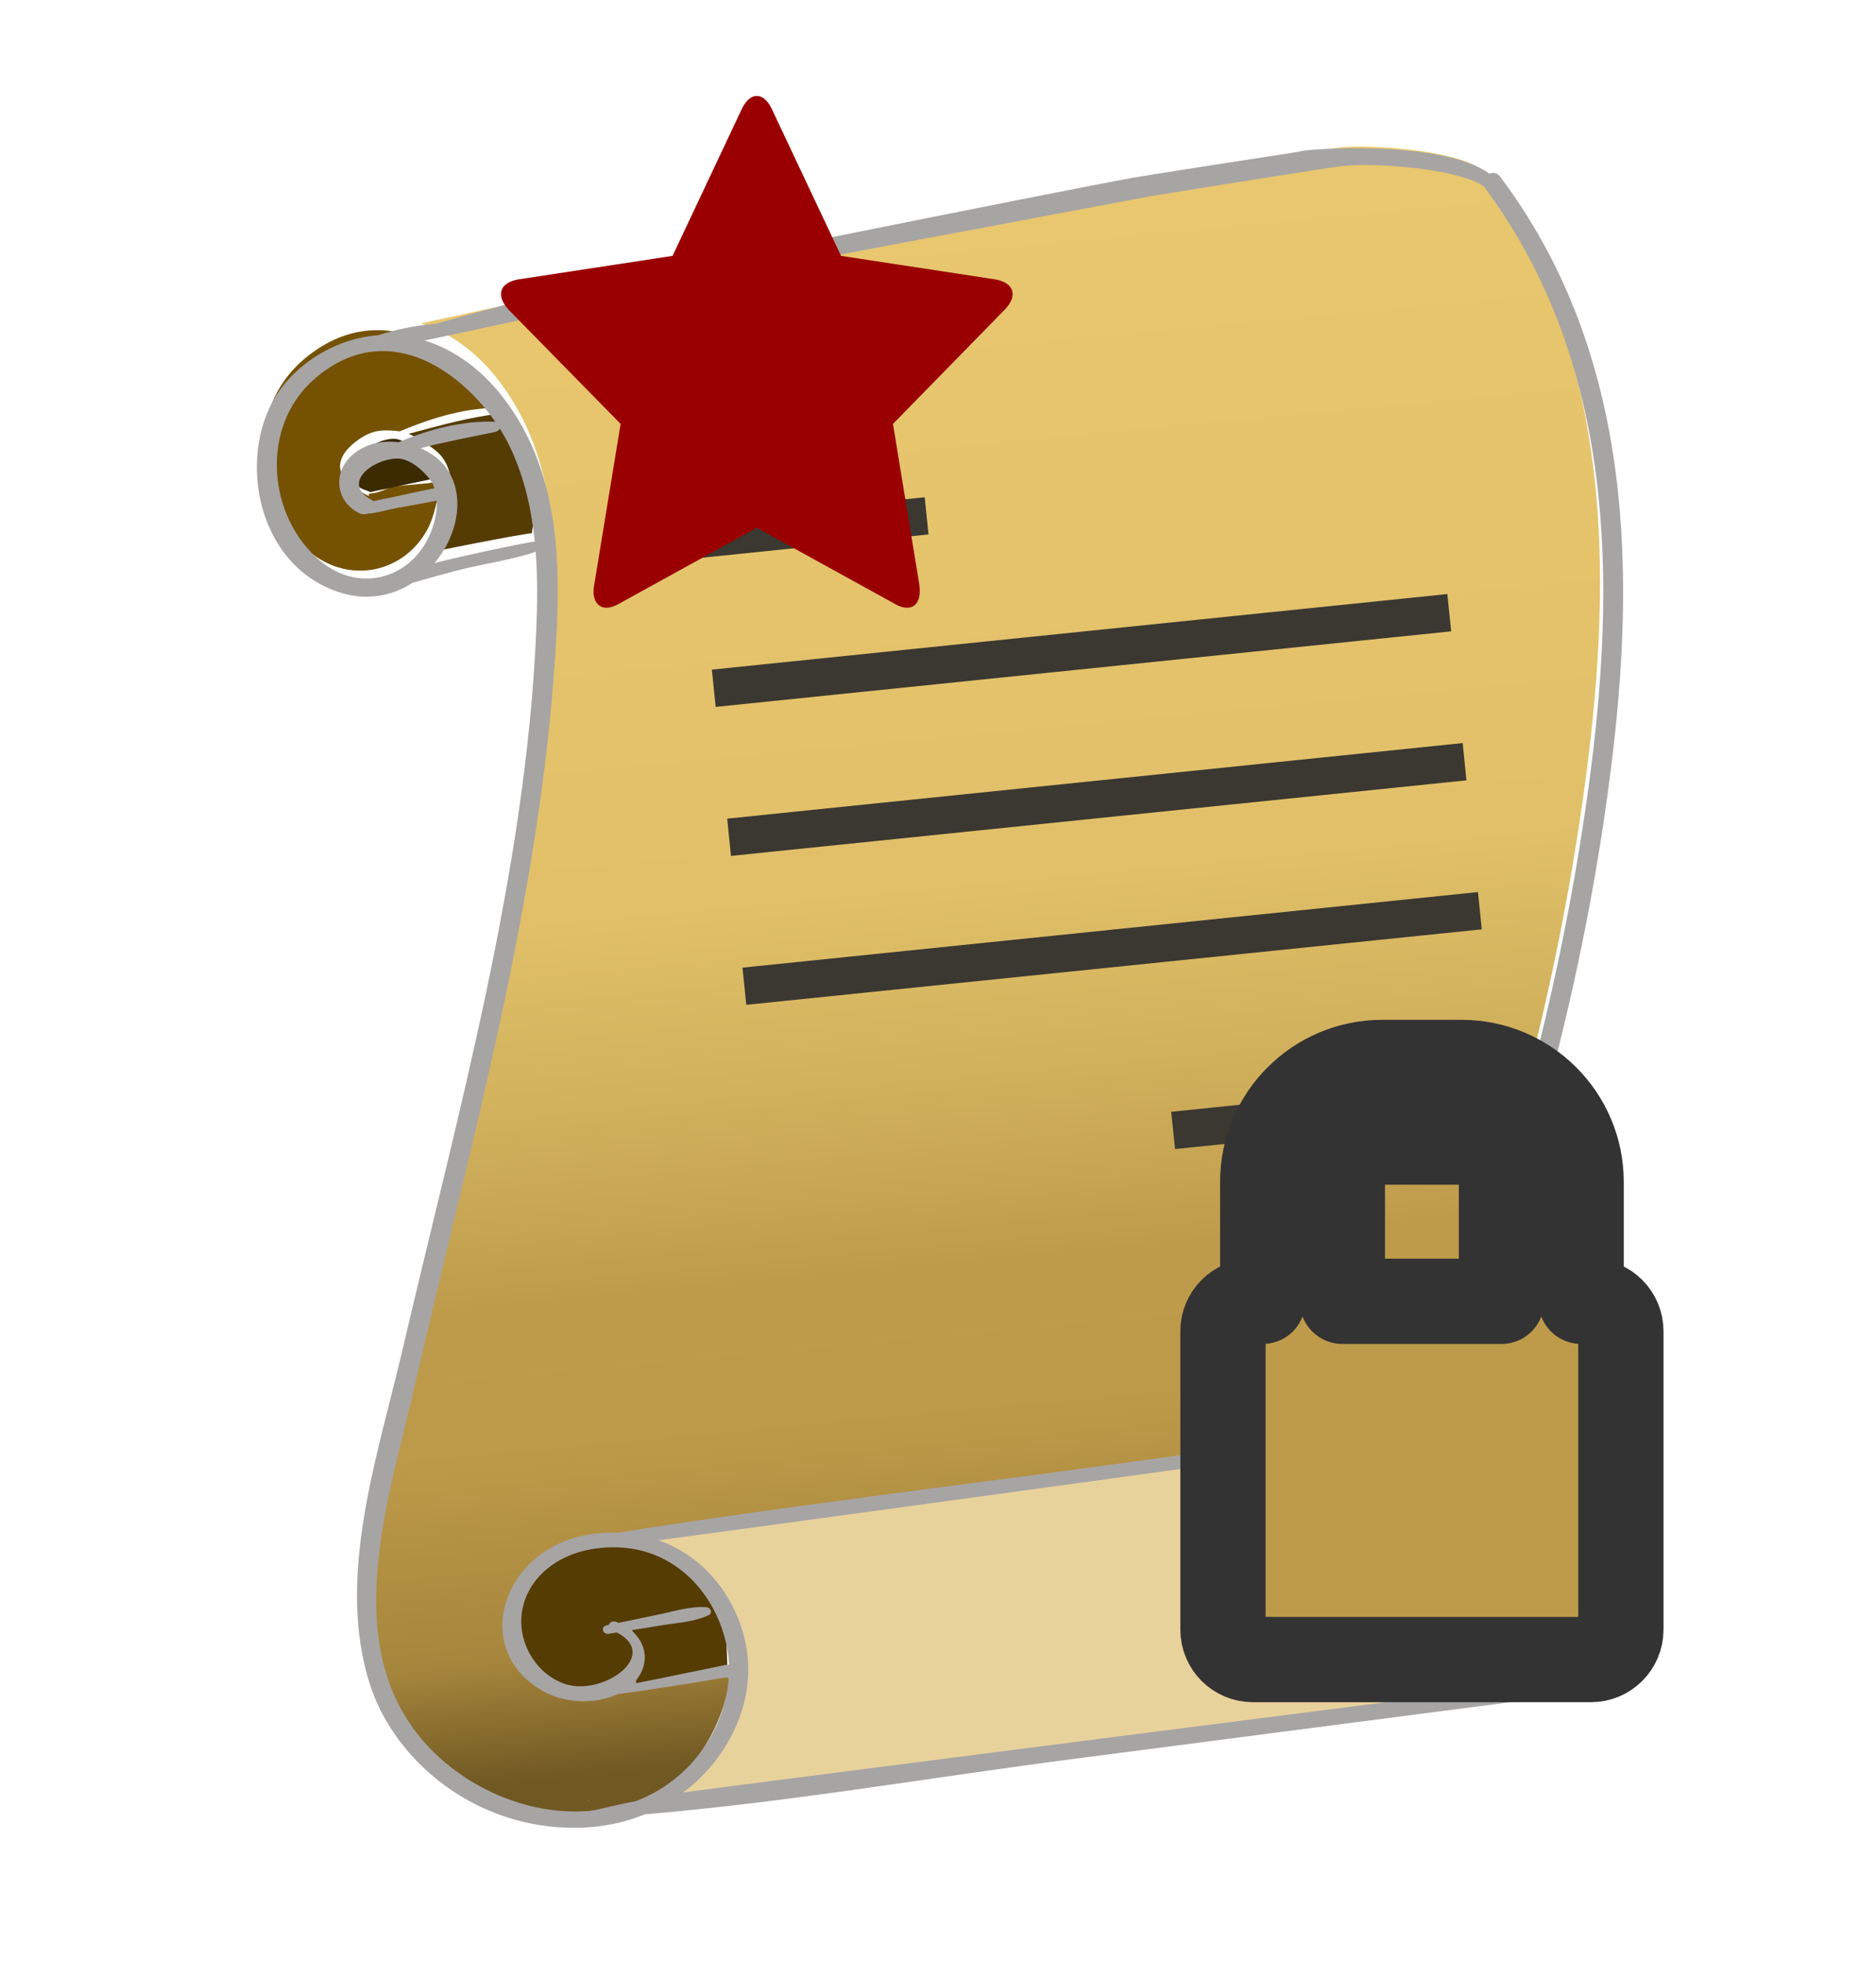 <?xml version="1.0" encoding="UTF-8" standalone="no"?><!DOCTYPE svg PUBLIC "-//W3C//DTD SVG 1.1//EN" "http://www.w3.org/Graphics/SVG/1.1/DTD/svg11.dtd"><svg width="22px" height="23px" version="1.1" xmlns="http://www.w3.org/2000/svg" xmlns:xlink="http://www.w3.org/1999/xlink" xml:space="preserve" style="fill-rule:evenodd;clip-rule:evenodd;stroke-linejoin:round;stroke-miterlimit:1.414;"><rect id="topic.-unread.-locked.-mine" x="0" y="0.5" width="22" height="22" style="fill:none;"/><path d="M6.916,21.308c-0.783,0.071 -1.536,-0.325 -1.966,-0.828c-0.998,-1.165 -0.415,-2.89 -0.118,-4.208c0.315,-1.409 0.669,-2.813 0.97,-4.223c0.3,-1.406 0.549,-2.821 0.652,-4.24c0.083,-1.133 0.141,-2.39 -0.619,-3.364c-0.214,-0.276 -0.522,-0.535 -0.9,-0.654c0.037,-0.004 3.388,-0.735 3.388,-0.735l5.12,-0.969c0,0 1.526,-0.251 2.21,-0.351c0.376,-0.055 1.396,0.025 1.7,0.238c1.558,2.119 1.566,4.729 1.24,7.173c-0.174,1.305 -0.439,2.606 -0.791,3.893c-0.329,1.201 -0.904,2.413 -0.989,3.639c-1.507,0.198 -3.012,0.41 -4.519,0.613c-0.352,0.048 -3.769,0.483 -5.064,0.705c-0.089,-0.004 -0.183,0 -0.28,0.011c-1.089,0.128 -1.401,1.323 -0.492,1.808c0.242,0.129 0.56,0.129 0.819,0.004c0.309,-0.037 0.584,-0.129 0.892,-0.181c0.013,0.001 0.198,-0.007 0.305,-0.028c0.006,-0.001 0.095,-0.025 0.095,-0.02c-0.045,0.59 -0.462,1.344 -1.127,1.603c-0.153,0.027 -0.366,0.082 -0.517,0.113c-0.005,0.001 -0.007,0.001 -0.009,0.001Z" style="fill:url(#_Linear1);"/><path d="M6.896,21.114l0.009,-0.001c0.009,-0.013 -0.015,-0.001 -0.009,0.001Z" style="fill:#e8d29c;"/><path d="M18.025,16.592c0.951,-0.009 1.468,1.013 1.403,1.677c-0.064,0.664 -0.555,1.099 -1.169,1.494c-0.014,0.01 -0.023,0.02 -0.03,0.032c-0.107,0.014 -10.179,1.304 -10.356,1.333c0.457,-0.347 0.741,-0.863 0.779,-1.383c0.049,-0.666 -0.353,-1.492 -1.087,-1.755c0.185,-0.02 10.449,-1.369 10.46,-1.398Z" style="fill:#e8d29c;"/><path d="M8.419,18.821c0.112,0.211 0.102,0.536 0.112,0.756c-0.01,0 -0.021,-0.001 -0.034,0.001c-0.078,0.015 -0.976,0.186 -1.076,0.203c0.008,-0.008 -0.013,-0.106 -0.005,-0.116c0.159,-0.198 0.111,-0.46 -0.067,-0.61c0.132,-0.02 0.285,-0.066 0.417,-0.088c0.175,-0.028 0.331,0.034 0.489,-0.042c0.027,-0.014 0.061,-0.032 0.05,-0.054c-0.009,-0.016 -0.016,0.026 -0.038,0.024c-0.195,-0.016 -0.398,0.053 -0.589,0.091c-0.148,0.031 -0.295,0.062 -0.442,0.093c-0.011,-0.004 -0.021,-0.008 -0.031,-0.013c-0.043,-0.014 -0.077,0.009 -0.086,0.038c-0.008,0.002 -0.018,0.004 -0.027,0.005c-0.07,0.016 0.114,-0.028 0.185,-0.038c0.031,-0.005 -0.009,0.043 0.023,0.038c0.514,0.269 -0.249,0.847 -0.696,0.692c-0.274,-0.094 -0.443,-0.346 -0.492,-0.578c-0.102,-0.478 0.244,-1.046 0.855,-1.128c0.666,-0.09 1.21,0.272 1.452,0.726Z" style="fill:#553c03;"/><path d="M5.905,4.782c-0.42,-0.012 -0.828,0.112 -1.217,0.275c-0.187,-0.021 -0.311,-0.021 -0.471,0.088c-0.306,0.209 -0.306,0.443 0.005,0.616c0.167,0.093 0.075,0.038 0.113,0.026c0.115,-0.005 0.193,-0.063 0.283,-0.079c0.173,-0.03 0.354,-0.028 0.525,-0.062c0.009,0.168 -0.054,0.422 -0.135,0.569c-0.27,0.49 -0.888,0.637 -1.356,0.272c-0.694,-0.542 -0.802,-1.686 -0.072,-2.288c0.9,-0.744 1.85,-0.079 2.325,0.583Z" style="fill:#755202;"/><path d="M6.068,5.128c0.161,0.351 0.227,0.779 0.169,1.124c-0.086,0.001 -1.229,0.224 -1.312,0.254c0.289,-0.35 0.51,-0.853 0.24,-1.171c-0.068,-0.078 -0.266,-0.202 -0.373,-0.249c0.283,-0.075 0.609,-0.168 0.915,-0.215c0.24,-0.037 0.148,-0.021 0.159,-0.038c0.05,0.081 0.167,0.217 0.202,0.295Z" style="fill:#553c03;"/><path d="M5.146,5.537c0.007,0.016 -0.092,0.065 -0.087,0.081c-0.172,0.034 -0.345,0.072 -0.517,0.111c-0.016,0.003 -0.11,0.019 -0.198,0.041c-0.006,-0.006 -0.093,-0.035 -0.103,-0.041c-0.352,-0.192 0.074,-0.575 0.369,-0.585c0.175,-0.007 0.491,0.298 0.536,0.393Z" style="fill:#3c2a01;"/><path id="path4771" d="M5.077,5.677c0.007,0.016 0.012,0.032 0.017,0.048c-0.172,0.034 -0.345,0.072 -0.517,0.11c-0.016,0.004 -0.11,0.02 -0.198,0.041c-0.006,-0.006 -0.014,-0.011 -0.023,-0.016c-0.352,-0.19 0.002,-0.474 0.297,-0.484c0.176,-0.007 0.379,0.207 0.424,0.301m0.73,-0.733c-0.383,-0.012 -0.777,0.088 -1.132,0.241c-0.17,-0.021 -0.349,0.008 -0.495,0.111c-0.278,0.196 -0.267,0.561 0.022,0.716c0.036,0.02 0.076,0.021 0.11,0.01c0.105,-0.005 0.257,-0.051 0.339,-0.066c0.157,-0.027 0.315,-0.055 0.471,-0.087c0.009,0.158 -0.041,0.33 -0.115,0.468c-0.244,0.461 -0.807,0.598 -1.236,0.252c-0.634,-0.513 -0.736,-1.591 -0.072,-2.156c0.819,-0.698 1.673,-0.115 2.108,0.511m0.185,0.32c0.16,0.347 0.242,0.714 0.279,1.087c-0.086,0 -1.093,0.223 -1.176,0.252c0.29,-0.346 0.375,-0.843 0.105,-1.158c-0.067,-0.077 -0.161,-0.143 -0.268,-0.19c0.283,-0.074 0.571,-0.128 0.874,-0.19c0.025,-0.005 0.044,-0.021 0.056,-0.038c0.05,0.08 0.094,0.16 0.13,0.237m2.373,13.599c0.112,0.208 0.174,0.437 0.184,0.655c-0.01,-0.001 -0.021,-0.001 -0.034,0.001c-0.078,0.015 -0.959,0.199 -1.059,0.216c0.008,-0.008 -0.001,-0.03 0.007,-0.04c0.159,-0.196 0.116,-0.434 -0.062,-0.582c0.132,-0.02 0.264,-0.041 0.396,-0.063c0.176,-0.027 0.357,-0.038 0.514,-0.114c0.027,-0.013 0.032,-0.039 0.021,-0.061c-0.008,-0.016 -0.024,-0.03 -0.046,-0.031c-0.195,-0.016 -0.399,0.053 -0.59,0.091c-0.147,0.03 -0.294,0.061 -0.442,0.092c-0.01,-0.004 -0.02,-0.008 -0.031,-0.013c-0.042,-0.014 -0.076,0.009 -0.085,0.038c-0.009,0.001 -0.019,0.003 -0.027,0.005c-0.07,0.015 -0.043,0.109 0.028,0.098c0.031,-0.005 0.063,-0.01 0.095,-0.015c0.514,0.265 -0.165,0.754 -0.612,0.602c-0.274,-0.094 -0.443,-0.342 -0.492,-0.571c-0.101,-0.472 0.249,-0.934 0.86,-1.016c0.665,-0.089 1.134,0.259 1.375,0.708m9.532,-2.214c0.926,-0.01 1.428,0.97 1.363,1.607c-0.063,0.637 -0.541,1.055 -1.14,1.435c-0.013,0.01 -0.022,0.02 -0.028,0.031c-0.105,0.013 -9.908,1.266 -10.081,1.294c0.446,-0.334 0.722,-0.829 0.76,-1.329c0.049,-0.639 -0.335,-1.378 -1.049,-1.629c0.18,-0.019 10.165,-1.381 10.175,-1.409m-0.498,-14.466c1.554,2.083 1.558,4.653 1.228,7.059c-0.177,1.285 -0.443,2.566 -0.797,3.833c-0.331,1.183 -0.908,2.376 -0.995,3.584c-1.507,0.196 -3.013,0.407 -4.519,0.61c-0.352,0.048 -3.769,0.481 -5.065,0.702c-0.089,-0.004 -0.182,0 -0.279,0.011c-1.089,0.128 -1.485,1.384 -0.576,1.86c0.241,0.127 0.592,0.142 0.851,0.019c0.309,-0.037 0.975,-0.145 1.283,-0.197c0.013,0.001 -0.107,0.02 0,0c0.006,-0.002 0.176,0.353 0.183,0.35c-0.001,0.006 -0.165,-0.345 -0.166,-0.34c-0.045,0.581 -0.424,1.187 -1.089,1.443c-0.152,0.027 -0.366,0.082 -0.517,0.112c-0.026,0.006 0.01,-0.015 0,0c-0.787,0.076 -1.542,-0.315 -1.973,-0.811c-0.997,-1.144 -0.41,-2.843 -0.112,-4.141c0.318,-1.387 0.674,-2.77 0.978,-4.158c0.301,-1.385 0.552,-2.778 0.658,-4.175c0.085,-1.115 0.145,-2.352 -0.613,-3.31c-0.214,-0.271 -0.521,-0.526 -0.9,-0.642c0.038,-0.004 3.39,-0.729 3.39,-0.729l5.12,-0.962c0,0 1.526,-0.249 2.21,-0.349c0.377,-0.055 1.396,0.022 1.7,0.231m1.516,6.635c0.272,-2.318 0.173,-4.759 -1.327,-6.752c-0.032,-0.041 -0.081,-0.046 -0.123,-0.031c-0.571,-0.411 -2.235,-0.285 -2.226,-0.257c0,0 -1.988,0.305 -1.999,0.315c-0.511,0.086 -6.782,1.343 -7.3,1.478c-0.005,0 -0.009,0.002 -0.014,0.003c-0.274,0.072 -0.547,0.147 -0.819,0.223c-0.231,0.019 -0.454,0.062 -0.67,0.133c-0.473,0.034 -0.899,0.297 -1.143,0.626c-0.528,0.709 -0.324,2.065 0.69,2.39c0.322,0.103 0.618,0.039 0.852,-0.112c0.177,-0.052 0.356,-0.101 0.535,-0.148c0.301,-0.078 0.622,-0.118 0.911,-0.217c0.024,0.312 0.019,0.628 0.006,0.939c-0.125,2.833 -0.919,5.638 -1.572,8.433c-0.294,1.251 -0.776,2.657 -0.38,3.902c0.281,0.887 1.224,1.704 2.437,1.687c0.287,-0.005 0.551,-0.061 0.787,-0.158c1.68,-0.141 3.372,-0.435 5.039,-0.651c1.863,-0.242 3.727,-0.484 5.591,-0.726c0.067,-0.008 0.099,-0.053 0.1,-0.095c0.802,-0.327 1.268,-1.14 1.205,-1.826c-0.063,-0.665 -0.679,-1.58 -1.652,-1.444c-0.008,0.001 -0.013,0.004 -0.019,0.006c-0.011,-0.002 -0.023,-0.002 -0.036,0c-0.272,0.034 -0.544,0.07 -0.815,0.105c0.251,-1.306 0.835,-2.584 1.18,-3.879c0.349,-1.304 0.606,-2.622 0.762,-3.944" style="fill:#a7a4a4;fill-rule:nonzero;"/><g id="text"><path d="M10.844,5.83l-2.675,0.274l0.045,0.437l2.675,-0.275l-0.045,-0.436Z" style="fill:#3b3831;"/><path d="M16.41,12.76l-2.675,0.275l0.045,0.437l2.675,-0.275l-0.045,-0.437Z" style="fill:#3b3831;"/><path d="M17.018,7.402l-8.625,0.886l-0.045,-0.437l8.625,-0.886l0.045,0.437Z" style="fill:#3b3831;"/><path d="M17.197,9.149l-8.625,0.886l-0.044,-0.437l8.625,-0.886l0.044,0.437Z" style="fill:#3b3831;"/><path d="M17.377,10.896l-8.625,0.885l-0.045,-0.436l8.625,-0.886l0.045,0.437Z" style="fill:#3b3831;"/></g><path id="lock" d="M18.658,15.257l-0.116,0l0,-1.4c0,-0.772 -0.629,-1.4 -1.4,-1.4l-0.934,0c-0.772,0 -1.4,0.628 -1.4,1.4l0,1.4l-0.116,0c-0.193,0 -0.35,0.158 -0.35,0.35l0,3.5c0,0.193 0.157,0.35 0.35,0.35l3.966,0c0.193,0 0.35,-0.157 0.35,-0.35l0,-3.5c0,-0.192 -0.157,-0.35 -0.35,-0.35Zm-2.916,-1.4c0,-0.257 0.209,-0.467 0.466,-0.467l0.934,0c0.257,0 0.466,0.21 0.466,0.467l0,1.4l-1.866,0l0,-1.4Z" style="fill:#bd9b4b;fill-rule:nonzero;stroke:#343333;stroke-width:1px;"/><path id="star" d="M11.875,3.45c0,0.068 -0.047,0.133 -0.094,0.182l-1.309,1.338l0.31,1.89c0.004,0.027 0.004,0.049 0.004,0.076c0,0.098 -0.043,0.189 -0.148,0.189c-0.05,0 -0.101,-0.019 -0.144,-0.045l-1.619,-0.892l-1.619,0.892c-0.047,0.026 -0.094,0.045 -0.144,0.045c-0.105,0 -0.152,-0.091 -0.152,-0.189c0,-0.026 0.004,-0.049 0.008,-0.076l0.31,-1.89l-1.313,-1.338c-0.043,-0.049 -0.09,-0.114 -0.09,-0.182c0,-0.113 0.112,-0.158 0.202,-0.174l1.81,-0.276l0.811,-1.72c0.033,-0.072 0.094,-0.155 0.177,-0.155c0.083,0 0.144,0.083 0.177,0.155l0.811,1.72l1.81,0.276c0.087,0.016 0.202,0.061 0.202,0.174l0,0Z" style="fill:#9a0000;fill-rule:nonzero;"/><defs><linearGradient id="_Linear1" x1="0" y1="0" x2="1" y2="0" gradientUnits="userSpaceOnUse" gradientTransform="matrix(-1.443,-17.734,21.677,-1.917,13.563,20.13)"><stop offset="0%" style="stop-color:#705822;stop-opacity:1"/><stop offset="8%" style="stop-color:#a6863c;stop-opacity:1"/><stop offset="17%" style="stop-color:#b59344;stop-opacity:1"/><stop offset="19%" style="stop-color:#b99747;stop-opacity:1"/><stop offset="22%" style="stop-color:#bc9a4a;stop-opacity:1"/><stop offset="31%" style="stop-color:#bd9b4b;stop-opacity:1"/><stop offset="42%" style="stop-color:#d0af5b;stop-opacity:1"/><stop offset="56%" style="stop-color:#e1c069;stop-opacity:1"/><stop offset="100%" style="stop-color:#e8c76e;stop-opacity:1"/></linearGradient></defs></svg>